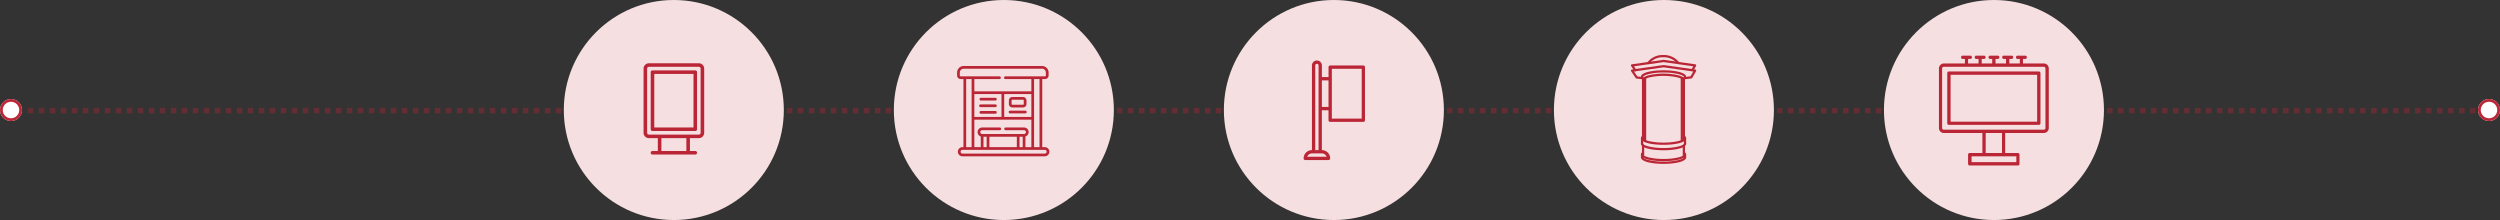 <svg xmlns="http://www.w3.org/2000/svg" width="909" height="80" viewBox="0 0 909 80">
  <rect x="0" y="0" width="909" height="80" fill="#333333" stroke="none"/>
  <g id="_6" data-name="6" transform="translate(-530 -3692)">
    <path id="Path_119" data-name="Path 119" d="M293.2,3190.892v902.48" transform="translate(4625 3439) rotate(90)" fill="none" stroke="rgba(187,38,54,0.35)" stroke-width="2" stroke-dasharray="2 2"/>
    <circle id="Ellipse_34" data-name="Ellipse 34" cx="40" cy="40" r="40" transform="translate(1055 3692) rotate(90)" fill="#f5dfe1"/>
    <circle id="Ellipse_37" data-name="Ellipse 37" cx="40" cy="40" r="40" transform="translate(1175 3692) rotate(90)" fill="#f5dfe1"/>
    <circle id="Ellipse_38" data-name="Ellipse 38" cx="40" cy="40" r="40" transform="translate(1295 3692) rotate(90)" fill="#f5dfe1"/>
    <circle id="Ellipse_35" data-name="Ellipse 35" cx="40" cy="40" r="40" transform="translate(935 3692) rotate(90)" fill="#f5dfe1"/>
    <circle id="Ellipse_36" data-name="Ellipse 36" cx="40" cy="40" r="40" transform="translate(815 3692) rotate(90)" fill="#f5dfe1"/>
    <g id="Ellipse_33" data-name="Ellipse 33" transform="translate(1439 3728) rotate(90)" fill="#fff" stroke="#bb2636" stroke-width="1">
      <circle cx="4" cy="4" r="4" stroke="none"/>
      <circle cx="4" cy="4" r="3.5" fill="none"/>
    </g>
    <g id="bus-stop_1_" data-name="bus-stop (1)" transform="translate(878 3710.501)">
      <path id="Path_122" data-name="Path 122" d="M293.269,253.283h-5.406a.5.5,0,1,0,0,.99h5.406a.5.5,0,1,0,0-.99Z" transform="translate(-268.537 -231.547)" fill="#bb2636"/>
      <path id="Path_123" data-name="Path 123" d="M124,182.8h5.259a.5.5,0,1,0,0-.99H124a.5.5,0,0,0,0,.99Z" transform="translate(-115.413 -164.753)" fill="#bb2636"/>
      <path id="Path_124" data-name="Path 124" d="M124,219.483h5.259a.5.5,0,1,0,0-.99H124a.5.5,0,1,0,0,.99Z" transform="translate(-115.413 -199.037)" fill="#bb2636"/>
      <path id="Path_125" data-name="Path 125" d="M129.26,255.18H124a.5.5,0,0,0,0,.99h5.259a.5.5,0,1,0,0-.99Z" transform="translate(-115.413 -233.32)" fill="#bb2636"/>
      <path id="Path_126" data-name="Path 126" d="M288.606,181.4h3.919a1.24,1.24,0,0,0,1.24-1.237v-1.312a1.24,1.24,0,0,0-1.24-1.237h-3.919a1.239,1.239,0,0,0-1.238,1.237v1.312A1.239,1.239,0,0,0,288.606,181.4Zm-.248-2.549a.25.25,0,0,1,.248-.247h3.919a.251.251,0,0,1,.249.247v1.312a.251.251,0,0,1-.249.247h-3.919a.25.25,0,0,1-.248-.247Z" transform="translate(-268.537 -160.837)" fill="#bb2636"/>
      <path id="Path_127" data-name="Path 127" d="M31.884,35H30.96V10.248h1a1.313,1.313,0,0,0,1.312-1.311V7.873A2.378,2.378,0,0,0,30.892,5.5H2.376A2.378,2.378,0,0,0,0,7.873V8.936a1.313,1.313,0,0,0,1.312,1.311h1V35H1.947a1.666,1.666,0,1,0,0,3.332H31.884a1.666,1.666,0,1,0,0-3.332ZM29.97,35H27.989V10.248H29.97Zm-5.123,0V31.13a1.677,1.677,0,0,0-.51-3.274H17.72a.5.5,0,1,0,0,.99h6.617a.686.686,0,1,1,0,1.373H9.121a.686.686,0,1,1,0-1.373h6.331a.5.5,0,1,0,0-.99H9.121a1.677,1.677,0,0,0-.51,3.274V35H6.272V25.012H27V35Zm-2.137,0V31.21h1.147V35ZM11.741,35V31.21h9.978V35ZM9.6,35V31.21h1.149V35ZM27,15.7v8.322H17.131V15.7ZM16.14,24.022H6.272V15.7H16.14ZM.99,8.936V7.873A1.387,1.387,0,0,1,2.376,6.489H30.892a1.387,1.387,0,0,1,1.386,1.384V8.936a.326.326,0,0,1-.322.321H17.642a.5.5,0,1,0,0,.99H27v4.461H6.272V10.248h9.061a.5.5,0,1,0,0-.99H1.312A.326.326,0,0,1,.99,8.936ZM3.3,10.248H5.282V35H3.3ZM31.884,37.339H1.947a.675.675,0,1,1,0-1.351H31.884a.675.675,0,1,1,0,1.351Z" fill="#bb2636"/>
    </g>
    <g id="bus-stop" transform="translate(905.867 3713)">
      <g id="Group_145" data-name="Group 145" transform="translate(98.133 1)">
        <g id="Group_144" data-name="Group 144">
          <path id="Path_128" data-name="Path 128" d="M119.852,2.81H107.786a.6.6,0,0,0-.6.6v3.62h-2.413V2.81a1.81,1.81,0,0,0-3.62,0V33.579A3.017,3.017,0,0,0,98.133,36.6a.6.6,0,0,0,.6.6h8.446a.6.6,0,0,0,.6-.6,3.017,3.017,0,0,0-3.017-3.017V19.1h2.413v3.62a.6.6,0,0,0,.6.6h12.066a.6.6,0,0,0,.6-.6V3.413A.6.6,0,0,0,119.852,2.81ZM106.476,35.992H99.443a1.811,1.811,0,0,1,1.707-1.207h3.62A1.811,1.811,0,0,1,106.476,35.992Zm-4.12-2.413V2.81a.6.6,0,0,1,1.207,0V33.579Zm2.413-15.686V8.24h2.413v9.653Zm14.48,4.223h-10.86V4.016h10.86Z" transform="translate(-98.133 -1)" fill="#bb2636"/>
        </g>
      </g>
    </g>
    <g id="billboard_1_" data-name="billboard (1)" transform="translate(678 3715)">
      <g id="Group_151" data-name="Group 151" transform="translate(86)">
        <g id="Group_150" data-name="Group 150">
          <path id="Path_131" data-name="Path 131" d="M106.1,0H87.945A1.947,1.947,0,0,0,86,1.945V25.288a1.947,1.947,0,0,0,1.945,1.945h3.242V31.9H89.242a.648.648,0,1,0,0,1.3H104.8a.648.648,0,0,0,0-1.3h-1.945V27.234H106.1a1.947,1.947,0,0,0,1.945-1.945V1.945A1.947,1.947,0,0,0,106.1,0Zm-4.539,31.9H92.484V27.234h9.078Zm5.187-6.614a.649.649,0,0,1-.648.648H87.945a.649.649,0,0,1-.648-.648V1.945a.649.649,0,0,1,.648-.648H106.1a.649.649,0,0,1,.648.648Z" transform="translate(-86 0)" fill="#bb2636"/>
        </g>
      </g>
      <g id="Group_153" data-name="Group 153" transform="translate(88.594 2.594)">
        <g id="Group_152" data-name="Group 152" transform="translate(0)">
          <path id="Path_132" data-name="Path 132" d="M142.21,40H126.648a.648.648,0,0,0-.648.648V61.4a.648.648,0,0,0,.648.648H142.21a.648.648,0,0,0,.648-.648V40.648A.648.648,0,0,0,142.21,40Zm-.648,20.749H127.3V41.3h14.265Z" transform="translate(-126 -40)" fill="#bb2636"/>
        </g>
      </g>
    </g>
    <g id="Конструкция" transform="translate(1010.996 3640.6)">
      <path id="Path_19" data-name="Path 19" d="M131.617,138.619a.41.41,0,0,1-.053-.817l2.222-.288.987-1.728L124,134.258l-10.779,1.522,1.193,1.775,1.875.241a.409.409,0,0,1-.106.811l-2.063-.264a.427.427,0,0,1-.288-.176l-1.657-2.474a.413.413,0,0,1,.282-.641l11.49-1.622a.392.392,0,0,1,.118,0l11.425,1.622a.407.407,0,0,1,.311.229.43.43,0,0,1-.012.388L134.4,138.1a.418.418,0,0,1-.306.206l-2.427.317A.114.114,0,0,0,131.617,138.619Z" transform="translate(-0.094 -58.38)" fill="#bb2636"/>
      <path id="Path_20" data-name="Path 20" d="M113.58,105.308a.4.4,0,0,1-.341-.182l-1.164-1.734a.413.413,0,0,1,.282-.641l11.49-1.622a.393.393,0,0,1,.118,0l11.431,1.628a.407.407,0,0,1,.311.229.43.43,0,0,1-.012.388l-.94,1.646a.413.413,0,0,1-.717-.411l.641-1.117-10.773-1.528-10.779,1.522.793,1.187a.408.408,0,0,1-.112.57A.45.45,0,0,1,113.58,105.308Z" transform="translate(0 -27.978)" fill="#bb2636"/>
      <path id="Path_21" data-name="Path 21" d="M213.167,74.721a.408.408,0,0,1-.335-.641A6.965,6.965,0,0,1,218.6,71.4a7.053,7.053,0,0,1,5.683,2.551.412.412,0,1,1-.664.488,6.22,6.22,0,0,0-5.019-2.216,6.138,6.138,0,0,0-5.1,2.322A.413.413,0,0,1,213.167,74.721Z" transform="translate(-94.832)" fill="#bb2636"/>
      <path id="Path_22" data-name="Path 22" d="M189.31,169.426a.412.412,0,0,1-.223-.758c.259-.165.347-.306.347-.376,0-.141-.353-.588-1.981-1a23.2,23.2,0,0,0-5.425-.57,22.892,22.892,0,0,0-5.425.57c-1.622.411-1.981.864-1.981,1,0,.071.082.2.323.359a.411.411,0,0,1-.458.682,1.3,1.3,0,0,1-.688-1.04c0-1.646,4.261-2.392,8.222-2.392s8.222.746,8.222,2.392a1.308,1.308,0,0,1-.723,1.07A.375.375,0,0,1,189.31,169.426Z" transform="translate(-58.163 -88.946)" fill="#bb2636"/>
      <path id="Path_23" data-name="Path 23" d="M195.446,189.4a.409.409,0,0,1-.411-.411c0-.206-.5-.635-1.869-1.005a23.665,23.665,0,0,0-10.273,0c-1.369.364-1.869.8-1.869,1.005a.411.411,0,0,1-.823,0c0-.752.835-1.358,2.48-1.8a24.444,24.444,0,0,1,10.708,0c1.646.441,2.48,1.046,2.48,1.8A.427.427,0,0,1,195.446,189.4Z" transform="translate(-64.187 -108.429)" fill="#bb2636"/>
      <path id="Path_24" data-name="Path 24" d="M182.122,572.83c-3.961,0-8.222-.746-8.222-2.392a.941.941,0,0,1,.482-.835.41.41,0,0,1,.429.7c-.088.053-.088.094-.088.135,0,.141.353.588,1.981,1a23.207,23.207,0,0,0,5.425.57,22.928,22.928,0,0,0,5.425-.57c1.622-.411,1.981-.864,1.981-1a.473.473,0,0,0-.2-.27.409.409,0,0,1,.517-.635,1.171,1.171,0,0,1,.505.911C190.345,572.078,186.084,572.83,182.122,572.83Z" transform="translate(-58.257 -468.77)" fill="#bb2636"/>
      <path id="Path_25" data-name="Path 25" d="M182.122,615.9c-3.961,0-8.222-.746-8.222-2.392a.411.411,0,0,1,.823,0c0,.141.353.588,1.981,1a23.208,23.208,0,0,0,5.425.57,22.929,22.929,0,0,0,5.425-.57c1.622-.411,1.981-.864,1.981-1a.411.411,0,0,1,.823,0C190.345,615.151,186.084,615.9,182.122,615.9Z" transform="translate(-58.257 -509.863)" fill="#bb2636"/>
      <path id="Path_26" data-name="Path 26" d="M182.122,673.985c-3.961,0-8.222-.746-8.222-2.392a1.142,1.142,0,0,1,.482-.887.413.413,0,1,1,.529.635c-.118.1-.188.194-.188.259,0,.141.353.588,1.981,1a23.2,23.2,0,0,0,5.425.57,22.925,22.925,0,0,0,5.425-.57c1.622-.411,1.981-.864,1.981-1,0-.071-.076-.17-.2-.27a.409.409,0,1,1,.517-.635,1.179,1.179,0,0,1,.505.911C190.345,673.232,186.084,673.985,182.122,673.985Z" transform="translate(-58.257 -563.983)" fill="#bb2636"/>
      <path id="Path_27" data-name="Path 27" d="M182.122,700.1c-3.961,0-8.222-.746-8.222-2.392a.411.411,0,0,1,.823,0c0,.141.353.588,1.981,1a23.2,23.2,0,0,0,5.425.57,22.9,22.9,0,0,0,5.425-.57c1.622-.411,1.981-.864,1.981-1a.411.411,0,0,1,.823,0C190.345,699.351,186.084,700.1,182.122,700.1Z" transform="translate(-58.257 -589.114)" fill="#bb2636"/>
      <path id="Path_28" data-name="Path 28" d="M174.311,681.275a.409.409,0,0,1-.411-.411v-1.052a.411.411,0,1,1,.823,0v1.052A.417.417,0,0,1,174.311,681.275Z" transform="translate(-58.257 -572.266)" fill="#bb2636"/>
      <path id="Path_29" data-name="Path 29" d="M174.311,584.221a.409.409,0,0,1-.411-.411v-1.9a.411.411,0,0,1,.823,0v1.9A.417.417,0,0,1,174.311,584.221Z" transform="translate(-58.257 -480.12)" fill="#bb2636"/>
      <path id="Path_30" data-name="Path 30" d="M440.111,584.221a.409.409,0,0,1-.411-.411v-1.9a.411.411,0,0,1,.823,0v1.9A.413.413,0,0,1,440.111,584.221Z" transform="translate(-308.436 -480.12)" fill="#bb2636"/>
      <path id="Path_31" data-name="Path 31" d="M180.611,629.755a.409.409,0,0,1-.411-.411v-3.532a.411.411,0,1,1,.823,0v3.532A.417.417,0,0,1,180.611,629.755Z" transform="translate(-64.187 -521.44)" fill="#bb2636"/>
      <path id="Path_32" data-name="Path 32" d="M433.011,629.931a.409.409,0,0,1-.411-.411v-3.709a.411.411,0,1,1,.823,0v3.709A.409.409,0,0,1,433.011,629.931Z" transform="translate(-301.753 -521.44)" fill="#bb2636"/>
      <path id="Path_33" data-name="Path 33" d="M440.111,682.528a.409.409,0,0,1-.411-.411v-.9a.411.411,0,1,1,.823,0v.9A.409.409,0,0,1,440.111,682.528Z" transform="translate(-308.436 -573.584)" fill="#bb2636"/>
      <path id="Path_34" data-name="Path 34" d="M180.611,242.7a.409.409,0,0,1-.411-.411V220.711a.411.411,0,1,1,.823,0v21.575A.413.413,0,0,1,180.611,242.7Z" transform="translate(-64.187 -140.149)" fill="#bb2636"/>
      <path id="Path_35" data-name="Path 35" d="M433.011,242.816a.409.409,0,0,1-.411-.411V220.711a.411.411,0,1,1,.823,0V242.4A.409.409,0,0,1,433.011,242.816Z" transform="translate(-301.753 -140.149)" fill="#bb2636"/>
      <path id="Path_36" data-name="Path 36" d="M420.411,230.715A.409.409,0,0,1,420,230.3V207.511a.411.411,0,0,1,.823,0V230.3A.409.409,0,0,1,420.411,230.715Z" transform="translate(-289.894 -127.725)" fill="#bb2636"/>
      <path id="Path_37" data-name="Path 37" d="M192.911,230.5a.409.409,0,0,1-.411-.411V207.511a.411.411,0,1,1,.823,0v22.575A.409.409,0,0,1,192.911,230.5Z" transform="translate(-75.764 -127.725)" fill="#bb2636"/>
    </g>
    <g id="billboard_2_" data-name="billboard (2)" transform="translate(1235 3712.23)">
      <g id="Group_155" data-name="Group 155">
        <g id="Group_154" data-name="Group 154">
          <path id="Path_133" data-name="Path 133" d="M38.125,2.844H30.56V1.21h.787a.572.572,0,0,0,.605-.605A.572.572,0,0,0,31.347,0H28.624a.572.572,0,0,0-.605.605.572.572,0,0,0,.605.605h.787V2.844H25.6V1.21h.787A.572.572,0,0,0,26.99.605.572.572,0,0,0,26.385,0H23.6A.572.572,0,0,0,23,.605a.572.572,0,0,0,.605.605h.787V2.844H20.575V1.21h.787a.572.572,0,0,0,.605-.605A.572.572,0,0,0,21.362,0H18.639a.572.572,0,0,0-.605.605.572.572,0,0,0,.605.605h.726V2.844H15.552V1.21h.787a.572.572,0,0,0,.605-.605A.572.572,0,0,0,16.339,0H13.616a.572.572,0,0,0-.605.605.572.572,0,0,0,.605.605H14.4V2.844H10.59V1.21h.787a.572.572,0,0,0,.605-.605A.572.572,0,0,0,11.377,0H8.654a.572.572,0,0,0-.605.605.572.572,0,0,0,.605.605H9.44V2.844H1.815A1.821,1.821,0,0,0,0,4.66V26.324A1.821,1.821,0,0,0,1.815,28.14H15.794V35.4H11.2a.572.572,0,0,0-.605.605v3.328a.572.572,0,0,0,.605.605H28.684a.572.572,0,0,0,.605-.605V36.007a.572.572,0,0,0-.605-.605h-4.6V28.14h14.04a1.821,1.821,0,0,0,1.815-1.815V4.66A1.82,1.82,0,0,0,38.125,2.844ZM28.14,36.612V38.73H11.861V36.612ZM17,35.4V28.14h5.93V35.4ZM38.73,26.324a.606.606,0,0,1-.605.605H1.755a.606.606,0,0,1-.605-.605V4.66a.606.606,0,0,1,.605-.605h36.37a.606.606,0,0,1,.605.605Z" fill="#bb2636"/>
          <path id="Path_134" data-name="Path 134" d="M70.93,71.529H38.252a.572.572,0,0,0-.605.605V90.349a.572.572,0,0,0,.605.605H70.93a.572.572,0,0,0,.605-.605V72.134A.606.606,0,0,0,70.93,71.529ZM70.325,89.8H38.857V72.739H70.325Z" transform="translate(-34.621 -65.78)" fill="#bb2636"/>
        </g>
      </g>
    </g>
    <g id="Ellipse_39" data-name="Ellipse 39" transform="translate(538 3728) rotate(90)" fill="#fff" stroke="#bb2636" stroke-width="1">
      <circle cx="4" cy="4" r="4" stroke="none"/>
      <circle cx="4" cy="4" r="3.5" fill="none"/>
    </g>
  </g>
</svg>
